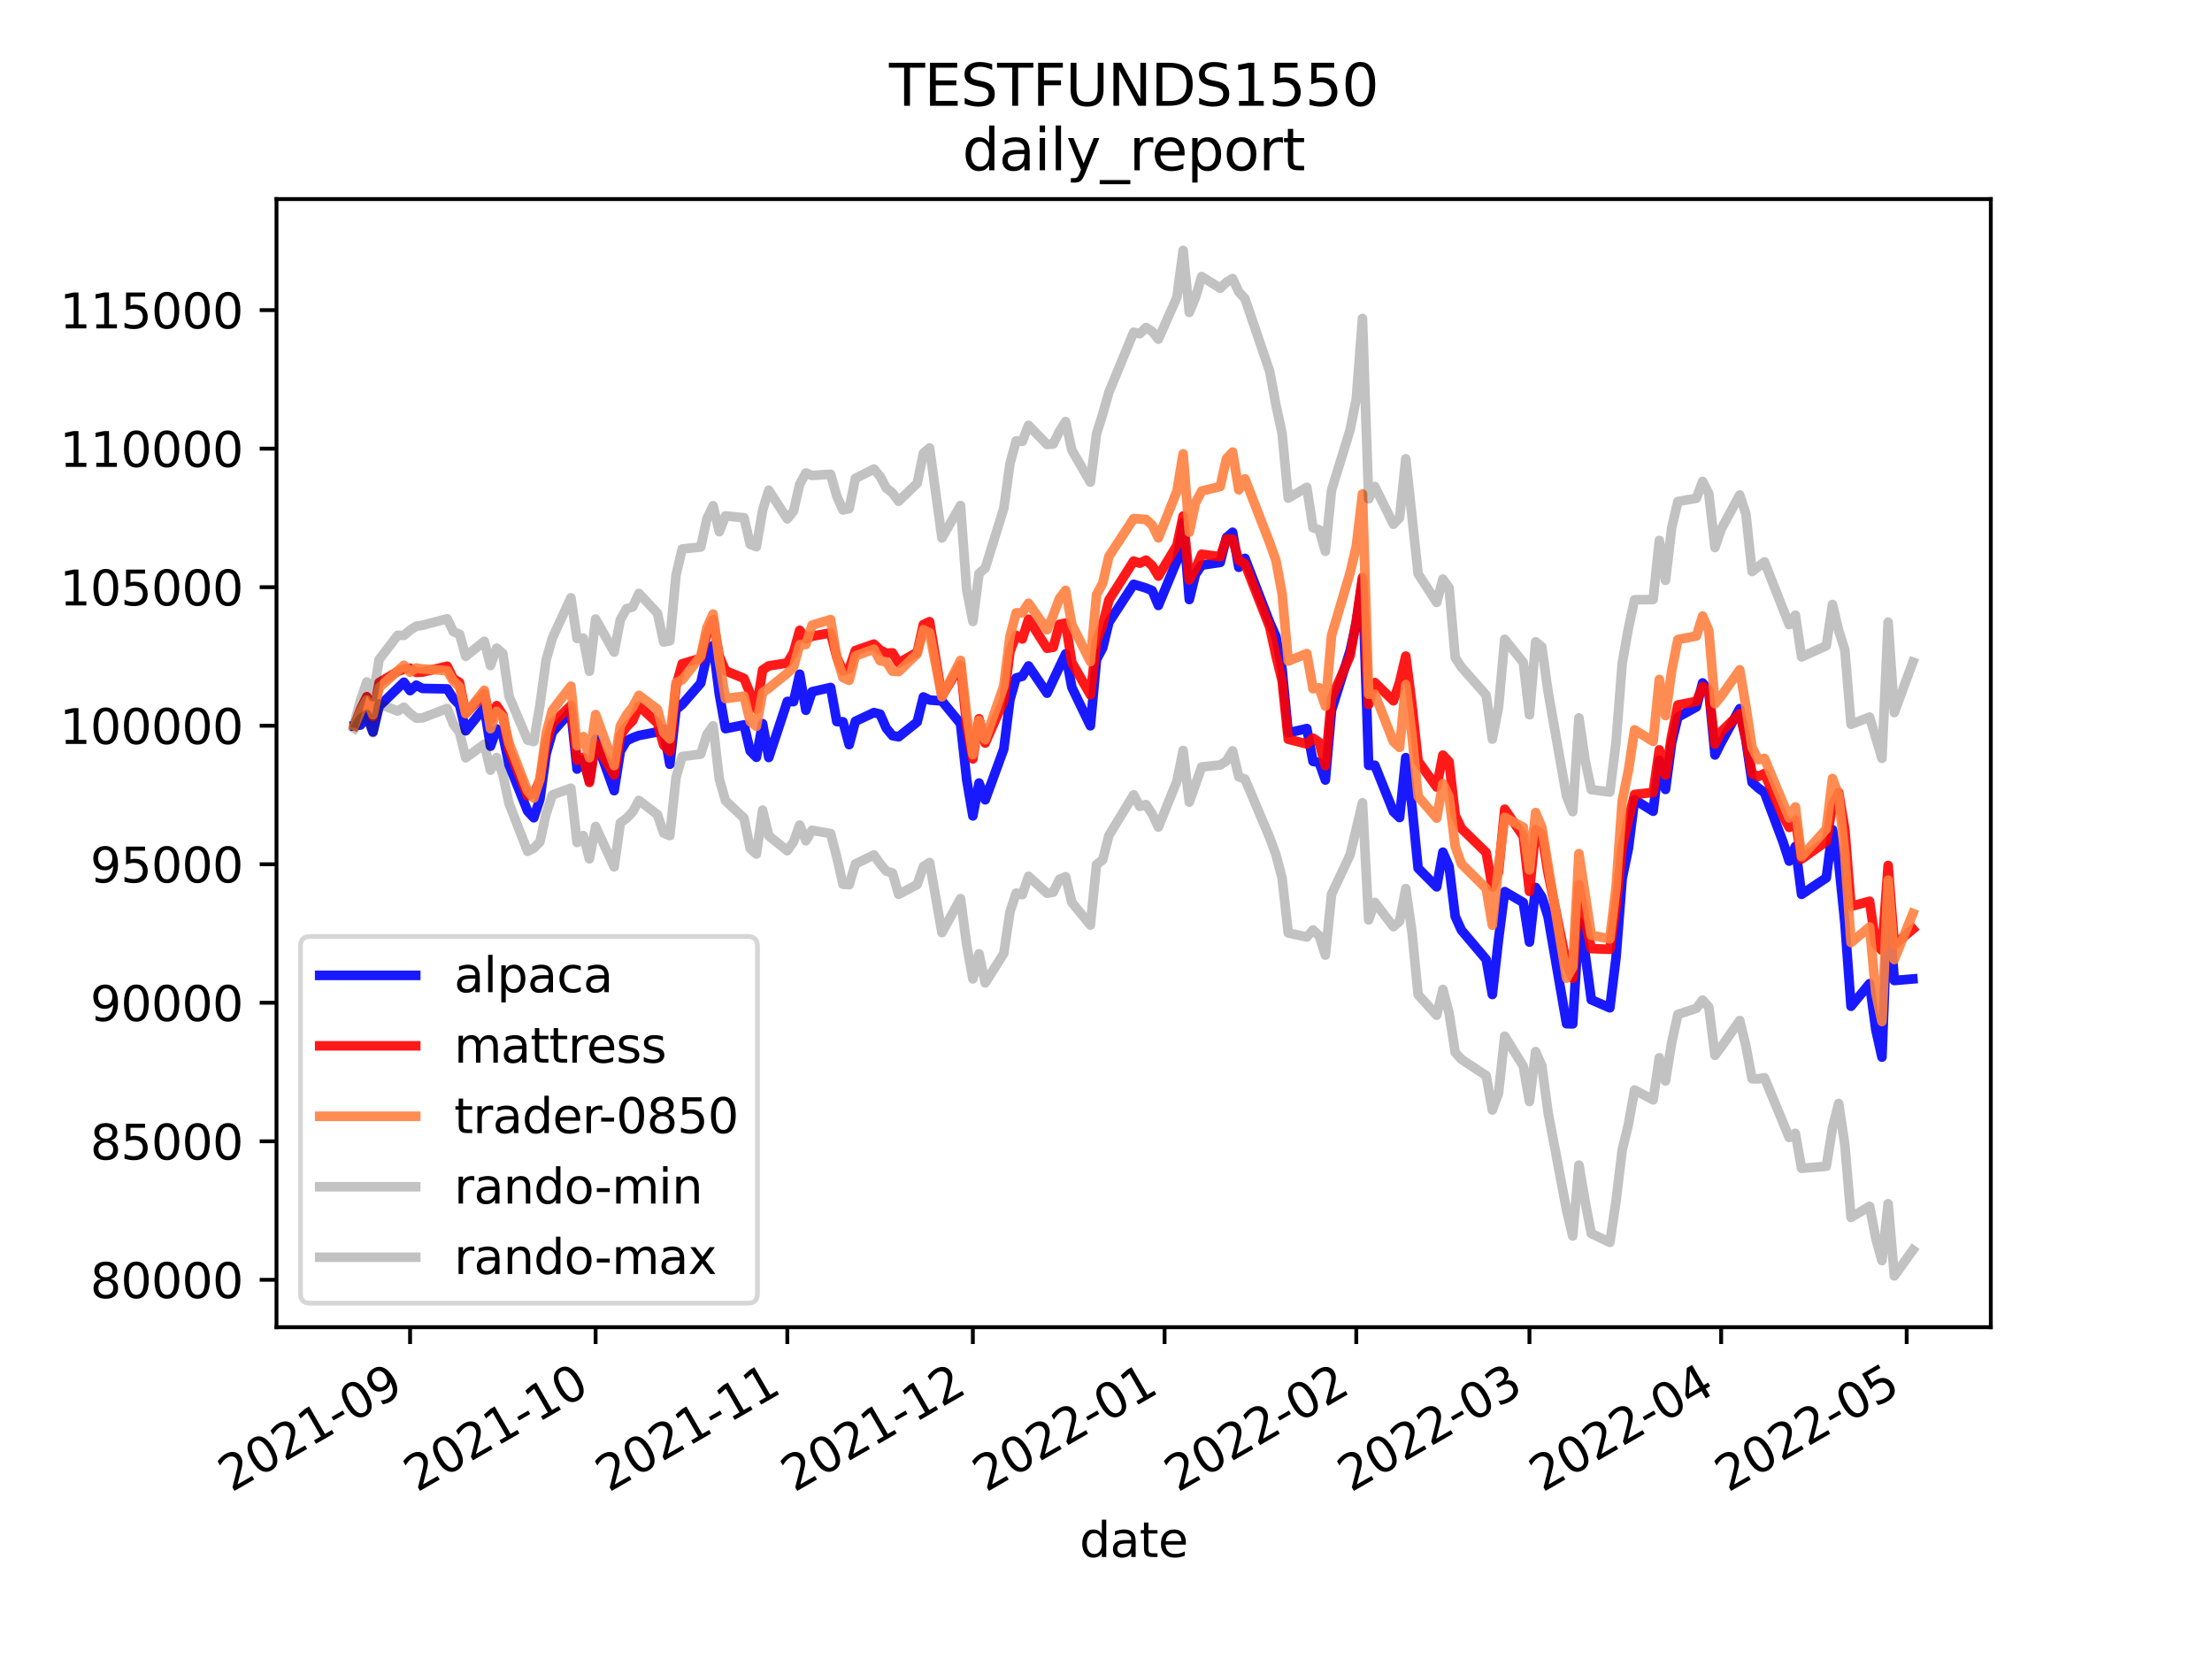 <?xml version="1.0" encoding="utf-8" standalone="no"?>
<!DOCTYPE svg PUBLIC "-//W3C//DTD SVG 1.1//EN"
  "http://www.w3.org/Graphics/SVG/1.1/DTD/svg11.dtd">
<svg height="345.6pt" version="1.1" viewBox="0 0 460.8 345.6" width="460.8pt" xmlns="http://www.w3.org/2000/svg" xmlns:xlink="http://www.w3.org/1999/xlink">
 <defs>
  <style type="text/css">*{stroke-linecap:butt;stroke-linejoin:round;}</style>
 </defs>
 <g id="figure_1">
  <g id="patch_1">
   <path d="M 0 345.6 
L 460.8 345.6 
L 460.8 0 
L 0 0 
z
" style="fill:#ffffff;"/>
  </g>
  <g id="axes_1">
   <g id="patch_2">
    <path d="M 57.6 276.48 
L 414.72 276.48 
L 414.72 41.472 
L 57.6 41.472 
z
" style="fill:#ffffff;"/>
   </g>
   <g id="matplotlib.axis_1">
    <g id="xtick_1">
     <g id="line2d_1">
      <defs>
       <path d="M 0 0 
L 0 3.5 
" id="mb752501cde" style="stroke:#000000;stroke-width:0.8;"/>
      </defs>
      <g>
       <use style="stroke:#000000;stroke-width:0.8;" x="85.428" xlink:href="#mb752501cde" y="276.48"/>
      </g>
     </g>
     <g id="text_1">
      <!-- 2021-09 -->
      <g transform="translate(48.203 310.952)rotate(-30)scale(0.1 -0.1)">
       <defs>
        <path d="M 1228 531 
L 3431 531 
L 3431 0 
L 469 0 
L 469 531 
Q 828 903 1448 1529 
Q 2069 2156 2228 2338 
Q 2531 2678 2651 2914 
Q 2772 3150 2772 3378 
Q 2772 3750 2511 3984 
Q 2250 4219 1831 4219 
Q 1534 4219 1204 4116 
Q 875 4013 500 3803 
L 500 4441 
Q 881 4594 1212 4672 
Q 1544 4750 1819 4750 
Q 2544 4750 2975 4387 
Q 3406 4025 3406 3419 
Q 3406 3131 3298 2873 
Q 3191 2616 2906 2266 
Q 2828 2175 2409 1742 
Q 1991 1309 1228 531 
z
" id="DejaVuSans-32" transform="scale(0.016)"/>
        <path d="M 2034 4250 
Q 1547 4250 1301 3770 
Q 1056 3291 1056 2328 
Q 1056 1369 1301 889 
Q 1547 409 2034 409 
Q 2525 409 2770 889 
Q 3016 1369 3016 2328 
Q 3016 3291 2770 3770 
Q 2525 4250 2034 4250 
z
M 2034 4750 
Q 2819 4750 3233 4129 
Q 3647 3509 3647 2328 
Q 3647 1150 3233 529 
Q 2819 -91 2034 -91 
Q 1250 -91 836 529 
Q 422 1150 422 2328 
Q 422 3509 836 4129 
Q 1250 4750 2034 4750 
z
" id="DejaVuSans-30" transform="scale(0.016)"/>
        <path d="M 794 531 
L 1825 531 
L 1825 4091 
L 703 3866 
L 703 4441 
L 1819 4666 
L 2450 4666 
L 2450 531 
L 3481 531 
L 3481 0 
L 794 0 
L 794 531 
z
" id="DejaVuSans-31" transform="scale(0.016)"/>
        <path d="M 313 2009 
L 1997 2009 
L 1997 1497 
L 313 1497 
L 313 2009 
z
" id="DejaVuSans-2d" transform="scale(0.016)"/>
        <path d="M 703 97 
L 703 672 
Q 941 559 1184 500 
Q 1428 441 1663 441 
Q 2288 441 2617 861 
Q 2947 1281 2994 2138 
Q 2813 1869 2534 1725 
Q 2256 1581 1919 1581 
Q 1219 1581 811 2004 
Q 403 2428 403 3163 
Q 403 3881 828 4315 
Q 1253 4750 1959 4750 
Q 2769 4750 3195 4129 
Q 3622 3509 3622 2328 
Q 3622 1225 3098 567 
Q 2575 -91 1691 -91 
Q 1453 -91 1209 -44 
Q 966 3 703 97 
z
M 1959 2075 
Q 2384 2075 2632 2365 
Q 2881 2656 2881 3163 
Q 2881 3666 2632 3958 
Q 2384 4250 1959 4250 
Q 1534 4250 1286 3958 
Q 1038 3666 1038 3163 
Q 1038 2656 1286 2365 
Q 1534 2075 1959 2075 
z
" id="DejaVuSans-39" transform="scale(0.016)"/>
       </defs>
       <use xlink:href="#DejaVuSans-32"/>
       <use x="63.623" xlink:href="#DejaVuSans-30"/>
       <use x="127.246" xlink:href="#DejaVuSans-32"/>
       <use x="190.869" xlink:href="#DejaVuSans-31"/>
       <use x="254.492" xlink:href="#DejaVuSans-2d"/>
       <use x="290.576" xlink:href="#DejaVuSans-30"/>
       <use x="354.199" xlink:href="#DejaVuSans-39"/>
      </g>
     </g>
    </g>
    <g id="xtick_2">
     <g id="line2d_2">
      <g>
       <use style="stroke:#000000;stroke-width:0.8;" x="124.077" xlink:href="#mb752501cde" y="276.48"/>
      </g>
     </g>
     <g id="text_2">
      <!-- 2021-10 -->
      <g transform="translate(86.852 310.952)rotate(-30)scale(0.1 -0.1)">
       <use xlink:href="#DejaVuSans-32"/>
       <use x="63.623" xlink:href="#DejaVuSans-30"/>
       <use x="127.246" xlink:href="#DejaVuSans-32"/>
       <use x="190.869" xlink:href="#DejaVuSans-31"/>
       <use x="254.492" xlink:href="#DejaVuSans-2d"/>
       <use x="290.576" xlink:href="#DejaVuSans-31"/>
       <use x="354.199" xlink:href="#DejaVuSans-30"/>
      </g>
     </g>
    </g>
    <g id="xtick_3">
     <g id="line2d_3">
      <g>
       <use style="stroke:#000000;stroke-width:0.8;" x="164.015" xlink:href="#mb752501cde" y="276.48"/>
      </g>
     </g>
     <g id="text_3">
      <!-- 2021-11 -->
      <g transform="translate(126.79 310.952)rotate(-30)scale(0.1 -0.1)">
       <use xlink:href="#DejaVuSans-32"/>
       <use x="63.623" xlink:href="#DejaVuSans-30"/>
       <use x="127.246" xlink:href="#DejaVuSans-32"/>
       <use x="190.869" xlink:href="#DejaVuSans-31"/>
       <use x="254.492" xlink:href="#DejaVuSans-2d"/>
       <use x="290.576" xlink:href="#DejaVuSans-31"/>
       <use x="354.199" xlink:href="#DejaVuSans-31"/>
      </g>
     </g>
    </g>
    <g id="xtick_4">
     <g id="line2d_4">
      <g>
       <use style="stroke:#000000;stroke-width:0.8;" x="202.664" xlink:href="#mb752501cde" y="276.48"/>
      </g>
     </g>
     <g id="text_4">
      <!-- 2021-12 -->
      <g transform="translate(165.439 310.952)rotate(-30)scale(0.1 -0.1)">
       <use xlink:href="#DejaVuSans-32"/>
       <use x="63.623" xlink:href="#DejaVuSans-30"/>
       <use x="127.246" xlink:href="#DejaVuSans-32"/>
       <use x="190.869" xlink:href="#DejaVuSans-31"/>
       <use x="254.492" xlink:href="#DejaVuSans-2d"/>
       <use x="290.576" xlink:href="#DejaVuSans-31"/>
       <use x="354.199" xlink:href="#DejaVuSans-32"/>
      </g>
     </g>
    </g>
    <g id="xtick_5">
     <g id="line2d_5">
      <g>
       <use style="stroke:#000000;stroke-width:0.8;" x="242.602" xlink:href="#mb752501cde" y="276.48"/>
      </g>
     </g>
     <g id="text_5">
      <!-- 2022-01 -->
      <g transform="translate(205.377 310.952)rotate(-30)scale(0.1 -0.1)">
       <use xlink:href="#DejaVuSans-32"/>
       <use x="63.623" xlink:href="#DejaVuSans-30"/>
       <use x="127.246" xlink:href="#DejaVuSans-32"/>
       <use x="190.869" xlink:href="#DejaVuSans-32"/>
       <use x="254.492" xlink:href="#DejaVuSans-2d"/>
       <use x="290.576" xlink:href="#DejaVuSans-30"/>
       <use x="354.199" xlink:href="#DejaVuSans-31"/>
      </g>
     </g>
    </g>
    <g id="xtick_6">
     <g id="line2d_6">
      <g>
       <use style="stroke:#000000;stroke-width:0.8;" x="282.539" xlink:href="#mb752501cde" y="276.48"/>
      </g>
     </g>
     <g id="text_6">
      <!-- 2022-02 -->
      <g transform="translate(245.314 310.952)rotate(-30)scale(0.1 -0.1)">
       <use xlink:href="#DejaVuSans-32"/>
       <use x="63.623" xlink:href="#DejaVuSans-30"/>
       <use x="127.246" xlink:href="#DejaVuSans-32"/>
       <use x="190.869" xlink:href="#DejaVuSans-32"/>
       <use x="254.492" xlink:href="#DejaVuSans-2d"/>
       <use x="290.576" xlink:href="#DejaVuSans-30"/>
       <use x="354.199" xlink:href="#DejaVuSans-32"/>
      </g>
     </g>
    </g>
    <g id="xtick_7">
     <g id="line2d_7">
      <g>
       <use style="stroke:#000000;stroke-width:0.8;" x="318.612" xlink:href="#mb752501cde" y="276.48"/>
      </g>
     </g>
     <g id="text_7">
      <!-- 2022-03 -->
      <g transform="translate(281.387 310.952)rotate(-30)scale(0.1 -0.1)">
       <defs>
        <path d="M 2597 2516 
Q 3050 2419 3304 2112 
Q 3559 1806 3559 1356 
Q 3559 666 3084 287 
Q 2609 -91 1734 -91 
Q 1441 -91 1130 -33 
Q 819 25 488 141 
L 488 750 
Q 750 597 1062 519 
Q 1375 441 1716 441 
Q 2309 441 2620 675 
Q 2931 909 2931 1356 
Q 2931 1769 2642 2001 
Q 2353 2234 1838 2234 
L 1294 2234 
L 1294 2753 
L 1863 2753 
Q 2328 2753 2575 2939 
Q 2822 3125 2822 3475 
Q 2822 3834 2567 4026 
Q 2313 4219 1838 4219 
Q 1578 4219 1281 4162 
Q 984 4106 628 3988 
L 628 4550 
Q 988 4650 1302 4700 
Q 1616 4750 1894 4750 
Q 2613 4750 3031 4423 
Q 3450 4097 3450 3541 
Q 3450 3153 3228 2886 
Q 3006 2619 2597 2516 
z
" id="DejaVuSans-33" transform="scale(0.016)"/>
       </defs>
       <use xlink:href="#DejaVuSans-32"/>
       <use x="63.623" xlink:href="#DejaVuSans-30"/>
       <use x="127.246" xlink:href="#DejaVuSans-32"/>
       <use x="190.869" xlink:href="#DejaVuSans-32"/>
       <use x="254.492" xlink:href="#DejaVuSans-2d"/>
       <use x="290.576" xlink:href="#DejaVuSans-30"/>
       <use x="354.199" xlink:href="#DejaVuSans-33"/>
      </g>
     </g>
    </g>
    <g id="xtick_8">
     <g id="line2d_8">
      <g>
       <use style="stroke:#000000;stroke-width:0.8;" x="358.55" xlink:href="#mb752501cde" y="276.48"/>
      </g>
     </g>
     <g id="text_8">
      <!-- 2022-04 -->
      <g transform="translate(321.325 310.952)rotate(-30)scale(0.1 -0.1)">
       <defs>
        <path d="M 2419 4116 
L 825 1625 
L 2419 1625 
L 2419 4116 
z
M 2253 4666 
L 3047 4666 
L 3047 1625 
L 3713 1625 
L 3713 1100 
L 3047 1100 
L 3047 0 
L 2419 0 
L 2419 1100 
L 313 1100 
L 313 1709 
L 2253 4666 
z
" id="DejaVuSans-34" transform="scale(0.016)"/>
       </defs>
       <use xlink:href="#DejaVuSans-32"/>
       <use x="63.623" xlink:href="#DejaVuSans-30"/>
       <use x="127.246" xlink:href="#DejaVuSans-32"/>
       <use x="190.869" xlink:href="#DejaVuSans-32"/>
       <use x="254.492" xlink:href="#DejaVuSans-2d"/>
       <use x="290.576" xlink:href="#DejaVuSans-30"/>
       <use x="354.199" xlink:href="#DejaVuSans-34"/>
      </g>
     </g>
    </g>
    <g id="xtick_9">
     <g id="line2d_9">
      <g>
       <use style="stroke:#000000;stroke-width:0.8;" x="397.199" xlink:href="#mb752501cde" y="276.48"/>
      </g>
     </g>
     <g id="text_9">
      <!-- 2022-05 -->
      <g transform="translate(359.974 310.952)rotate(-30)scale(0.1 -0.1)">
       <defs>
        <path d="M 691 4666 
L 3169 4666 
L 3169 4134 
L 1269 4134 
L 1269 2991 
Q 1406 3038 1543 3061 
Q 1681 3084 1819 3084 
Q 2600 3084 3056 2656 
Q 3513 2228 3513 1497 
Q 3513 744 3044 326 
Q 2575 -91 1722 -91 
Q 1428 -91 1123 -41 
Q 819 9 494 109 
L 494 744 
Q 775 591 1075 516 
Q 1375 441 1709 441 
Q 2250 441 2565 725 
Q 2881 1009 2881 1497 
Q 2881 1984 2565 2268 
Q 2250 2553 1709 2553 
Q 1456 2553 1204 2497 
Q 953 2441 691 2322 
L 691 4666 
z
" id="DejaVuSans-35" transform="scale(0.016)"/>
       </defs>
       <use xlink:href="#DejaVuSans-32"/>
       <use x="63.623" xlink:href="#DejaVuSans-30"/>
       <use x="127.246" xlink:href="#DejaVuSans-32"/>
       <use x="190.869" xlink:href="#DejaVuSans-32"/>
       <use x="254.492" xlink:href="#DejaVuSans-2d"/>
       <use x="290.576" xlink:href="#DejaVuSans-30"/>
       <use x="354.199" xlink:href="#DejaVuSans-35"/>
      </g>
     </g>
    </g>
    <g id="text_10">
     <!-- date -->
     <g transform="translate(224.885 324.351)scale(0.1 -0.1)">
      <defs>
       <path d="M 2906 2969 
L 2906 4863 
L 3481 4863 
L 3481 0 
L 2906 0 
L 2906 525 
Q 2725 213 2448 61 
Q 2172 -91 1784 -91 
Q 1150 -91 751 415 
Q 353 922 353 1747 
Q 353 2572 751 3078 
Q 1150 3584 1784 3584 
Q 2172 3584 2448 3432 
Q 2725 3281 2906 2969 
z
M 947 1747 
Q 947 1113 1208 752 
Q 1469 391 1925 391 
Q 2381 391 2643 752 
Q 2906 1113 2906 1747 
Q 2906 2381 2643 2742 
Q 2381 3103 1925 3103 
Q 1469 3103 1208 2742 
Q 947 2381 947 1747 
z
" id="DejaVuSans-64" transform="scale(0.016)"/>
       <path d="M 2194 1759 
Q 1497 1759 1228 1600 
Q 959 1441 959 1056 
Q 959 750 1161 570 
Q 1363 391 1709 391 
Q 2188 391 2477 730 
Q 2766 1069 2766 1631 
L 2766 1759 
L 2194 1759 
z
M 3341 1997 
L 3341 0 
L 2766 0 
L 2766 531 
Q 2569 213 2275 61 
Q 1981 -91 1556 -91 
Q 1019 -91 701 211 
Q 384 513 384 1019 
Q 384 1609 779 1909 
Q 1175 2209 1959 2209 
L 2766 2209 
L 2766 2266 
Q 2766 2663 2505 2880 
Q 2244 3097 1772 3097 
Q 1472 3097 1187 3025 
Q 903 2953 641 2809 
L 641 3341 
Q 956 3463 1253 3523 
Q 1550 3584 1831 3584 
Q 2591 3584 2966 3190 
Q 3341 2797 3341 1997 
z
" id="DejaVuSans-61" transform="scale(0.016)"/>
       <path d="M 1172 4494 
L 1172 3500 
L 2356 3500 
L 2356 3053 
L 1172 3053 
L 1172 1153 
Q 1172 725 1289 603 
Q 1406 481 1766 481 
L 2356 481 
L 2356 0 
L 1766 0 
Q 1100 0 847 248 
Q 594 497 594 1153 
L 594 3053 
L 172 3053 
L 172 3500 
L 594 3500 
L 594 4494 
L 1172 4494 
z
" id="DejaVuSans-74" transform="scale(0.016)"/>
       <path d="M 3597 1894 
L 3597 1613 
L 953 1613 
Q 991 1019 1311 708 
Q 1631 397 2203 397 
Q 2534 397 2845 478 
Q 3156 559 3463 722 
L 3463 178 
Q 3153 47 2828 -22 
Q 2503 -91 2169 -91 
Q 1331 -91 842 396 
Q 353 884 353 1716 
Q 353 2575 817 3079 
Q 1281 3584 2069 3584 
Q 2775 3584 3186 3129 
Q 3597 2675 3597 1894 
z
M 3022 2063 
Q 3016 2534 2758 2815 
Q 2500 3097 2075 3097 
Q 1594 3097 1305 2825 
Q 1016 2553 972 2059 
L 3022 2063 
z
" id="DejaVuSans-65" transform="scale(0.016)"/>
      </defs>
      <use xlink:href="#DejaVuSans-64"/>
      <use x="63.477" xlink:href="#DejaVuSans-61"/>
      <use x="124.756" xlink:href="#DejaVuSans-74"/>
      <use x="163.965" xlink:href="#DejaVuSans-65"/>
     </g>
    </g>
   </g>
   <g id="matplotlib.axis_2">
    <g id="ytick_1">
     <g id="line2d_10">
      <defs>
       <path d="M 0 0 
L -3.5 0 
" id="mcbfc17e26e" style="stroke:#000000;stroke-width:0.8;"/>
      </defs>
      <g>
       <use style="stroke:#000000;stroke-width:0.8;" x="57.6" xlink:href="#mcbfc17e26e" y="266.61"/>
      </g>
     </g>
     <g id="text_11">
      <!-- 80000 -->
      <g transform="translate(18.788 270.409)scale(0.1 -0.1)">
       <defs>
        <path d="M 2034 2216 
Q 1584 2216 1326 1975 
Q 1069 1734 1069 1313 
Q 1069 891 1326 650 
Q 1584 409 2034 409 
Q 2484 409 2743 651 
Q 3003 894 3003 1313 
Q 3003 1734 2745 1975 
Q 2488 2216 2034 2216 
z
M 1403 2484 
Q 997 2584 770 2862 
Q 544 3141 544 3541 
Q 544 4100 942 4425 
Q 1341 4750 2034 4750 
Q 2731 4750 3128 4425 
Q 3525 4100 3525 3541 
Q 3525 3141 3298 2862 
Q 3072 2584 2669 2484 
Q 3125 2378 3379 2068 
Q 3634 1759 3634 1313 
Q 3634 634 3220 271 
Q 2806 -91 2034 -91 
Q 1263 -91 848 271 
Q 434 634 434 1313 
Q 434 1759 690 2068 
Q 947 2378 1403 2484 
z
M 1172 3481 
Q 1172 3119 1398 2916 
Q 1625 2713 2034 2713 
Q 2441 2713 2670 2916 
Q 2900 3119 2900 3481 
Q 2900 3844 2670 4047 
Q 2441 4250 2034 4250 
Q 1625 4250 1398 4047 
Q 1172 3844 1172 3481 
z
" id="DejaVuSans-38" transform="scale(0.016)"/>
       </defs>
       <use xlink:href="#DejaVuSans-38"/>
       <use x="63.623" xlink:href="#DejaVuSans-30"/>
       <use x="127.246" xlink:href="#DejaVuSans-30"/>
       <use x="190.869" xlink:href="#DejaVuSans-30"/>
       <use x="254.492" xlink:href="#DejaVuSans-30"/>
      </g>
     </g>
    </g>
    <g id="ytick_2">
     <g id="line2d_11">
      <g>
       <use style="stroke:#000000;stroke-width:0.8;" x="57.6" xlink:href="#mcbfc17e26e" y="237.752"/>
      </g>
     </g>
     <g id="text_12">
      <!-- 85000 -->
      <g transform="translate(18.788 241.551)scale(0.1 -0.1)">
       <use xlink:href="#DejaVuSans-38"/>
       <use x="63.623" xlink:href="#DejaVuSans-35"/>
       <use x="127.246" xlink:href="#DejaVuSans-30"/>
       <use x="190.869" xlink:href="#DejaVuSans-30"/>
       <use x="254.492" xlink:href="#DejaVuSans-30"/>
      </g>
     </g>
    </g>
    <g id="ytick_3">
     <g id="line2d_12">
      <g>
       <use style="stroke:#000000;stroke-width:0.8;" x="57.6" xlink:href="#mcbfc17e26e" y="208.894"/>
      </g>
     </g>
     <g id="text_13">
      <!-- 90000 -->
      <g transform="translate(18.788 212.693)scale(0.1 -0.1)">
       <use xlink:href="#DejaVuSans-39"/>
       <use x="63.623" xlink:href="#DejaVuSans-30"/>
       <use x="127.246" xlink:href="#DejaVuSans-30"/>
       <use x="190.869" xlink:href="#DejaVuSans-30"/>
       <use x="254.492" xlink:href="#DejaVuSans-30"/>
      </g>
     </g>
    </g>
    <g id="ytick_4">
     <g id="line2d_13">
      <g>
       <use style="stroke:#000000;stroke-width:0.8;" x="57.6" xlink:href="#mcbfc17e26e" y="180.036"/>
      </g>
     </g>
     <g id="text_14">
      <!-- 95000 -->
      <g transform="translate(18.788 183.836)scale(0.1 -0.1)">
       <use xlink:href="#DejaVuSans-39"/>
       <use x="63.623" xlink:href="#DejaVuSans-35"/>
       <use x="127.246" xlink:href="#DejaVuSans-30"/>
       <use x="190.869" xlink:href="#DejaVuSans-30"/>
       <use x="254.492" xlink:href="#DejaVuSans-30"/>
      </g>
     </g>
    </g>
    <g id="ytick_5">
     <g id="line2d_14">
      <g>
       <use style="stroke:#000000;stroke-width:0.8;" x="57.6" xlink:href="#mcbfc17e26e" y="151.179"/>
      </g>
     </g>
     <g id="text_15">
      <!-- 100000 -->
      <g transform="translate(12.425 154.978)scale(0.1 -0.1)">
       <use xlink:href="#DejaVuSans-31"/>
       <use x="63.623" xlink:href="#DejaVuSans-30"/>
       <use x="127.246" xlink:href="#DejaVuSans-30"/>
       <use x="190.869" xlink:href="#DejaVuSans-30"/>
       <use x="254.492" xlink:href="#DejaVuSans-30"/>
       <use x="318.115" xlink:href="#DejaVuSans-30"/>
      </g>
     </g>
    </g>
    <g id="ytick_6">
     <g id="line2d_15">
      <g>
       <use style="stroke:#000000;stroke-width:0.8;" x="57.6" xlink:href="#mcbfc17e26e" y="122.321"/>
      </g>
     </g>
     <g id="text_16">
      <!-- 105000 -->
      <g transform="translate(12.425 126.12)scale(0.1 -0.1)">
       <use xlink:href="#DejaVuSans-31"/>
       <use x="63.623" xlink:href="#DejaVuSans-30"/>
       <use x="127.246" xlink:href="#DejaVuSans-35"/>
       <use x="190.869" xlink:href="#DejaVuSans-30"/>
       <use x="254.492" xlink:href="#DejaVuSans-30"/>
       <use x="318.115" xlink:href="#DejaVuSans-30"/>
      </g>
     </g>
    </g>
    <g id="ytick_7">
     <g id="line2d_16">
      <g>
       <use style="stroke:#000000;stroke-width:0.8;" x="57.6" xlink:href="#mcbfc17e26e" y="93.463"/>
      </g>
     </g>
     <g id="text_17">
      <!-- 110000 -->
      <g transform="translate(12.425 97.262)scale(0.1 -0.1)">
       <use xlink:href="#DejaVuSans-31"/>
       <use x="63.623" xlink:href="#DejaVuSans-31"/>
       <use x="127.246" xlink:href="#DejaVuSans-30"/>
       <use x="190.869" xlink:href="#DejaVuSans-30"/>
       <use x="254.492" xlink:href="#DejaVuSans-30"/>
       <use x="318.115" xlink:href="#DejaVuSans-30"/>
      </g>
     </g>
    </g>
    <g id="ytick_8">
     <g id="line2d_17">
      <g>
       <use style="stroke:#000000;stroke-width:0.8;" x="57.6" xlink:href="#mcbfc17e26e" y="64.605"/>
      </g>
     </g>
     <g id="text_18">
      <!-- 115000 -->
      <g transform="translate(12.425 68.405)scale(0.1 -0.1)">
       <use xlink:href="#DejaVuSans-31"/>
       <use x="63.623" xlink:href="#DejaVuSans-31"/>
       <use x="127.246" xlink:href="#DejaVuSans-35"/>
       <use x="190.869" xlink:href="#DejaVuSans-30"/>
       <use x="254.492" xlink:href="#DejaVuSans-30"/>
       <use x="318.115" xlink:href="#DejaVuSans-30"/>
      </g>
     </g>
    </g>
   </g>
   <g id="line2d_18">
    <path clip-path="url(#pf5d8dbfcb1)" d="M 73.833 151.179 
L 75.121 151.027 
L 76.409 148.923 
L 77.698 152.484 
L 78.986 147.108 
L 84.139 142.119 
L 85.428 143.872 
L 86.716 142.73 
L 88.004 143.415 
L 93.157 143.511 
L 94.446 145.517 
L 95.734 146.841 
L 97.022 152.235 
L 100.887 147.424 
L 102.176 155.449 
L 103.464 151.856 
L 104.752 153.109 
L 106.041 159.294 
L 109.905 168.946 
L 111.194 170.358 
L 112.482 166.46 
L 113.77 157.054 
L 115.059 152.539 
L 118.924 148.131 
L 120.212 160.211 
L 121.5 158.281 
L 122.789 162.619 
L 124.077 153.979 
L 127.942 164.714 
L 129.23 156.483 
L 130.518 154.327 
L 131.807 153.691 
L 133.095 153.215 
L 136.96 152.471 
L 138.248 151.895 
L 139.537 159.213 
L 140.825 147.817 
L 142.113 146.745 
L 145.978 142.31 
L 147.266 136.555 
L 148.555 134.466 
L 149.843 144.598 
L 151.131 151.797 
L 154.996 151.005 
L 156.285 156.438 
L 157.573 157.755 
L 158.861 150.739 
L 160.15 157.798 
L 164.015 146.12 
L 165.303 146.165 
L 166.591 140.443 
L 167.879 147.963 
L 169.168 144.102 
L 173.033 143.214 
L 174.321 150.316 
L 175.609 150.369 
L 176.898 155.128 
L 178.186 150.266 
L 182.051 148.443 
L 183.339 148.77 
L 184.628 151.694 
L 185.916 153.247 
L 187.204 153.486 
L 191.069 150.401 
L 192.357 145.187 
L 193.646 145.823 
L 196.222 146.032 
L 200.087 150.741 
L 201.376 162.397 
L 202.664 169.966 
L 203.952 163.12 
L 205.241 166.617 
L 209.105 156.041 
L 210.394 145.746 
L 211.682 141.237 
L 212.97 140.875 
L 214.259 138.722 
L 218.124 144.402 
L 221.989 136.216 
L 223.277 143.162 
L 227.142 151.197 
L 228.43 137.391 
L 229.718 134.951 
L 231.007 129.633 
L 236.16 121.718 
L 238.737 122.501 
L 240.025 123.044 
L 241.313 126.129 
L 245.178 116.801 
L 246.466 108.854 
L 247.755 124.894 
L 249.043 119.631 
L 250.331 117.734 
L 254.196 117.163 
L 255.485 112.007 
L 256.773 110.881 
L 258.061 118.176 
L 259.35 116.311 
L 264.503 129.654 
L 265.791 132.568 
L 267.079 139.356 
L 268.368 152.67 
L 272.233 151.771 
L 273.521 158.612 
L 274.809 158.836 
L 276.098 162.496 
L 277.386 147.949 
L 281.251 135.584 
L 282.539 129.74 
L 283.828 120.854 
L 285.116 159.441 
L 286.404 159.415 
L 290.269 169.065 
L 291.557 170.313 
L 292.846 157.827 
L 294.134 167.918 
L 295.422 180.873 
L 299.287 184.75 
L 300.576 177.525 
L 301.864 180.495 
L 303.152 190.927 
L 304.441 193.771 
L 309.594 199.874 
L 310.882 207.174 
L 312.17 195.721 
L 313.459 185.738 
L 317.324 188.016 
L 318.612 196.255 
L 319.9 184.864 
L 321.189 186.844 
L 322.477 190.943 
L 326.342 213.264 
L 327.63 213.304 
L 328.918 192.067 
L 330.207 198.609 
L 331.495 208.269 
L 335.36 209.949 
L 336.648 199.506 
L 337.937 182.992 
L 339.225 176.773 
L 340.513 166.592 
L 344.378 168.994 
L 345.666 158.365 
L 346.955 164.451 
L 348.243 154.741 
L 349.531 149.389 
L 353.396 147.265 
L 354.685 142.264 
L 355.973 143.914 
L 357.261 157.273 
L 358.55 154.719 
L 362.415 147.628 
L 363.703 154.185 
L 364.991 162.983 
L 366.279 164.149 
L 367.568 165.1 
L 371.433 175.377 
L 372.721 179.378 
L 374.009 176.339 
L 375.298 186.314 
L 380.451 182.864 
L 381.739 172.835 
L 383.028 179.648 
L 384.316 192.244 
L 385.604 209.625 
L 389.469 204.907 
L 390.757 214.47 
L 392.046 220.217 
L 393.334 187.31 
L 394.622 204.256 
L 398.487 203.93 
L 398.487 203.93 
" style="fill:none;stroke:#0000ff;stroke-linecap:square;stroke-opacity:0.9;stroke-width:2;"/>
   </g>
   <g id="line2d_19">
    <path clip-path="url(#pf5d8dbfcb1)" d="M 73.833 151.179 
L 75.121 147.788 
L 76.409 145.123 
L 77.698 149.238 
L 78.986 142.189 
L 82.851 139.88 
L 84.139 139.39 
L 85.428 139.192 
L 86.716 140.067 
L 88.004 140.002 
L 93.157 138.788 
L 94.446 141.388 
L 95.734 142.187 
L 97.022 148.617 
L 100.887 144.496 
L 102.176 150.107 
L 103.464 146.996 
L 104.752 148.935 
L 106.041 156.074 
L 109.905 165.773 
L 111.194 165.366 
L 112.482 162.484 
L 113.77 154.735 
L 115.059 150.725 
L 118.924 146.979 
L 120.212 158.353 
L 121.5 157.778 
L 122.789 163.002 
L 124.077 154.907 
L 127.942 161.431 
L 129.23 153.208 
L 130.518 151.397 
L 131.807 150.111 
L 133.095 147.052 
L 136.96 150.635 
L 138.248 155.22 
L 139.537 156.523 
L 140.825 142.932 
L 142.113 138.288 
L 145.978 137.125 
L 147.266 132.02 
L 148.555 129.103 
L 149.843 136.718 
L 151.131 139.733 
L 154.996 141.319 
L 157.573 147.714 
L 158.861 139.566 
L 160.15 138.717 
L 164.015 138.11 
L 165.303 135.929 
L 166.591 131.303 
L 167.879 133.094 
L 169.168 132.541 
L 173.033 131.834 
L 174.321 136.9 
L 175.609 139.734 
L 176.898 139.345 
L 178.186 135.524 
L 182.051 134.177 
L 183.339 135.418 
L 184.628 136.066 
L 185.916 136.006 
L 187.204 138.103 
L 191.069 135.885 
L 192.357 130.104 
L 193.646 129.509 
L 196.222 145.014 
L 200.087 138.545 
L 201.376 151.052 
L 202.664 158.098 
L 203.952 149.735 
L 205.241 154.788 
L 209.105 145.989 
L 210.394 135.74 
L 211.682 132.357 
L 212.97 133.111 
L 214.259 128.995 
L 218.124 135.046 
L 219.412 134.829 
L 220.7 130.051 
L 221.989 129.808 
L 223.277 137.97 
L 227.142 144.742 
L 228.43 133.546 
L 229.718 130.171 
L 231.007 125.005 
L 236.16 116.881 
L 237.448 117.322 
L 238.737 116.686 
L 240.025 117.842 
L 241.313 120.01 
L 245.178 113.6 
L 246.466 107.494 
L 247.755 120.786 
L 249.043 118.51 
L 250.331 115.463 
L 254.196 115.97 
L 255.485 112.274 
L 256.773 112.336 
L 258.061 116.742 
L 259.35 117.46 
L 264.503 130.634 
L 265.791 136.517 
L 267.079 141.776 
L 268.368 153.998 
L 272.233 154.98 
L 273.521 153.769 
L 274.809 154.644 
L 276.098 159.501 
L 277.386 145.438 
L 281.251 136.605 
L 282.539 129.312 
L 283.828 120.298 
L 285.116 146.753 
L 286.404 142.195 
L 290.269 145.987 
L 291.557 142.144 
L 292.846 136.68 
L 294.134 146.777 
L 295.422 158.562 
L 299.287 163.956 
L 300.576 157.306 
L 301.864 158.696 
L 303.152 169.848 
L 304.441 172.579 
L 309.594 177.59 
L 310.882 184.83 
L 312.17 181.655 
L 313.459 168.576 
L 317.324 174.204 
L 318.612 185.691 
L 319.9 172.828 
L 321.189 173.722 
L 322.477 181.754 
L 326.342 200.836 
L 327.63 203.786 
L 328.918 184.287 
L 330.207 191.676 
L 331.495 197.613 
L 335.36 197.763 
L 336.648 188.784 
L 337.937 176.504 
L 339.225 170.749 
L 340.513 165.503 
L 344.378 165.073 
L 345.666 156.213 
L 346.955 161.45 
L 348.243 153.264 
L 349.531 146.866 
L 353.396 146.096 
L 354.685 143.026 
L 355.973 143.861 
L 357.261 154.998 
L 358.55 152.419 
L 362.415 148.66 
L 363.703 153.891 
L 364.991 161.139 
L 366.279 161.758 
L 367.568 161.133 
L 371.433 170.001 
L 372.721 172.361 
L 374.009 170.891 
L 375.298 178.949 
L 380.451 175.289 
L 381.739 167.758 
L 383.028 165.103 
L 384.316 172.811 
L 385.604 188.811 
L 389.469 187.75 
L 390.757 196.72 
L 392.046 197.966 
L 393.334 180.296 
L 394.622 196.791 
L 398.487 193.557 
L 398.487 193.557 
" style="fill:none;stroke:#ff0000;stroke-linecap:square;stroke-opacity:0.9;stroke-width:2;"/>
   </g>
   <g id="line2d_20">
    <path clip-path="url(#pf5d8dbfcb1)" d="M 73.833 151.179 
L 75.121 148.126 
L 76.409 145.859 
L 77.698 148.905 
L 78.986 143.256 
L 84.139 138.587 
L 85.428 140.034 
L 86.716 139.159 
L 88.004 139.361 
L 93.157 139.707 
L 94.446 141.879 
L 95.734 143.088 
L 97.022 148.653 
L 100.887 143.799 
L 102.176 151.79 
L 103.464 148.179 
L 104.752 149.3 
L 106.041 154.808 
L 109.905 164.785 
L 111.194 166.258 
L 112.482 162.266 
L 113.77 152.751 
L 115.059 147.985 
L 118.924 142.949 
L 120.212 155.358 
L 121.5 153.454 
L 122.789 157.849 
L 124.077 148.859 
L 127.942 159.485 
L 129.23 151.217 
L 130.518 148.936 
L 131.807 147.284 
L 133.095 144.849 
L 136.96 147.758 
L 138.248 152.6 
L 139.537 153.915 
L 140.825 142.213 
L 142.113 141.612 
L 145.978 136.676 
L 147.266 130.74 
L 148.555 127.922 
L 149.843 137.728 
L 151.131 145.523 
L 154.996 145.014 
L 156.285 150.31 
L 157.573 151.306 
L 158.861 144.253 
L 160.15 143.354 
L 164.015 140.23 
L 165.303 138.997 
L 166.591 134.306 
L 167.879 134.248 
L 169.168 130.227 
L 173.033 129.065 
L 174.321 136.944 
L 175.609 141.154 
L 176.898 141.716 
L 178.186 136.649 
L 182.051 135.236 
L 183.339 137.647 
L 184.628 137.875 
L 185.916 139.81 
L 187.204 139.91 
L 191.069 136.198 
L 192.357 131.191 
L 193.646 131.806 
L 196.222 145.165 
L 200.087 137.573 
L 201.376 148.933 
L 202.664 157.217 
L 203.952 150.06 
L 205.241 154.092 
L 209.105 142.878 
L 210.394 132.595 
L 211.682 127.663 
L 212.97 127.652 
L 214.259 125.666 
L 218.124 131.19 
L 219.412 128.147 
L 220.7 124.684 
L 221.989 122.978 
L 223.277 130.073 
L 227.142 137.838 
L 228.43 123.875 
L 229.718 121.478 
L 231.007 115.906 
L 236.16 108.033 
L 238.737 108.214 
L 240.025 109.392 
L 241.313 112.055 
L 245.178 102.312 
L 246.466 94.546 
L 247.755 110.856 
L 249.043 104.76 
L 250.331 102.291 
L 254.196 101.346 
L 255.485 95.579 
L 256.773 94.179 
L 258.061 102.028 
L 259.35 99.756 
L 264.503 113.081 
L 265.791 116.721 
L 267.079 123.663 
L 268.368 137.711 
L 272.233 136.151 
L 273.521 143.467 
L 274.809 143.276 
L 276.098 147.108 
L 277.386 132.374 
L 281.251 119.318 
L 282.539 113.793 
L 283.828 102.901 
L 285.116 144.637 
L 286.404 144.635 
L 290.269 154.486 
L 291.557 155.688 
L 292.846 142.608 
L 294.134 153.162 
L 295.422 165.921 
L 299.287 170.424 
L 300.576 163.233 
L 301.864 165.993 
L 303.152 176.329 
L 304.441 179.965 
L 309.594 185.082 
L 310.882 192.73 
L 312.17 180.53 
L 313.459 170.278 
L 317.324 172.328 
L 318.612 181.213 
L 319.9 169.272 
L 321.189 172.345 
L 326.342 203.775 
L 327.63 201.45 
L 328.918 177.833 
L 331.495 194.832 
L 335.36 195.581 
L 336.648 184.913 
L 337.937 166.851 
L 339.225 160.538 
L 340.513 152.048 
L 344.378 154.46 
L 345.666 141.553 
L 346.955 149.072 
L 348.243 139.736 
L 349.531 133.234 
L 353.396 132.489 
L 354.685 128.341 
L 355.973 131.353 
L 357.261 146.59 
L 358.55 145.02 
L 362.415 139.542 
L 363.703 147.18 
L 364.991 155.681 
L 366.279 158.264 
L 367.568 157.984 
L 372.721 170.385 
L 374.009 168.104 
L 375.298 178.447 
L 380.451 172.709 
L 381.739 162.183 
L 383.028 165.649 
L 384.316 178.136 
L 385.604 196.357 
L 389.469 193.097 
L 390.757 206.82 
L 392.046 212.801 
L 393.334 183.339 
L 394.622 199.888 
L 398.487 190.31 
L 398.487 190.31 
" style="fill:none;stroke:#ff8040;stroke-linecap:square;stroke-opacity:0.9;stroke-width:2;"/>
   </g>
   <g id="line2d_21">
    <path clip-path="url(#pf5d8dbfcb1)" d="M 73.833 151.756 
L 75.121 149.768 
L 76.409 148.816 
L 77.698 152.652 
L 78.986 146.62 
L 82.851 148.123 
L 84.139 147.32 
L 85.428 148.64 
L 86.716 149.6 
L 88.004 149.551 
L 93.157 147.586 
L 94.446 150.855 
L 95.734 152.562 
L 97.022 157.854 
L 100.887 155.038 
L 102.176 160.439 
L 103.464 157.808 
L 104.752 161.368 
L 106.041 167.366 
L 109.905 177.343 
L 111.194 176.691 
L 112.482 175.365 
L 113.77 169.53 
L 115.059 165.61 
L 118.924 164.19 
L 120.212 175.503 
L 121.5 174.071 
L 122.789 178.92 
L 124.077 172.179 
L 127.942 180.581 
L 129.23 171.417 
L 130.518 170.462 
L 131.807 169.092 
L 133.095 166.745 
L 136.96 169.686 
L 138.248 173.548 
L 139.537 174.083 
L 140.825 161.946 
L 142.113 157.594 
L 145.978 157.095 
L 147.266 152.984 
L 148.555 151.188 
L 149.843 162.275 
L 151.131 166.786 
L 154.996 170.446 
L 156.285 176.764 
L 157.573 177.916 
L 158.861 168.773 
L 160.15 174.119 
L 164.015 177.218 
L 165.303 175.371 
L 166.591 171.876 
L 167.879 175.138 
L 169.168 172.963 
L 173.033 173.648 
L 174.321 178.56 
L 175.609 184.196 
L 176.898 184.304 
L 178.186 179.988 
L 182.051 178.104 
L 183.339 179.926 
L 184.628 181.457 
L 185.916 181.871 
L 187.204 186.308 
L 191.069 184.267 
L 192.357 180.503 
L 193.646 179.67 
L 196.222 194.284 
L 200.087 187.201 
L 201.376 196.777 
L 202.664 203.923 
L 203.952 198.69 
L 205.241 204.752 
L 209.105 198.61 
L 210.394 189.967 
L 211.682 186.04 
L 212.97 186.365 
L 214.259 182.552 
L 218.124 186.083 
L 219.412 185.848 
L 220.7 183.194 
L 221.989 182.64 
L 223.277 187.978 
L 227.142 192.704 
L 228.43 180.106 
L 229.718 179.1 
L 231.007 174.03 
L 236.16 165.576 
L 237.448 167.985 
L 238.737 167.609 
L 240.025 169.583 
L 241.313 172.297 
L 245.178 162.716 
L 246.466 156.331 
L 247.755 167.097 
L 250.331 159.764 
L 254.196 159.357 
L 255.485 158.514 
L 256.773 156.416 
L 258.061 161.822 
L 259.35 162.298 
L 264.503 174.498 
L 265.791 178.004 
L 267.079 182.904 
L 268.368 194.351 
L 272.233 195.196 
L 273.521 193.739 
L 274.809 194.926 
L 276.098 198.969 
L 277.386 186.282 
L 281.251 178.06 
L 283.828 167.234 
L 285.116 191.632 
L 286.404 187.983 
L 290.269 193.04 
L 291.557 191.924 
L 292.846 185.108 
L 294.134 194.114 
L 295.422 207.218 
L 299.287 211.493 
L 300.576 206.113 
L 301.864 211.028 
L 303.152 219.244 
L 304.441 220.668 
L 309.594 224.075 
L 310.882 231.231 
L 312.17 227.727 
L 313.459 215.855 
L 317.324 222.102 
L 318.612 229.472 
L 319.9 219.06 
L 321.189 222.019 
L 322.477 231.641 
L 326.342 252.067 
L 327.63 257.47 
L 328.918 242.713 
L 330.207 250.279 
L 331.495 256.963 
L 335.36 258.814 
L 336.648 250.203 
L 337.937 239.554 
L 339.225 234.231 
L 340.513 227.067 
L 344.378 229.114 
L 345.666 220.337 
L 346.955 225.189 
L 348.243 217.172 
L 349.531 211.33 
L 353.396 210.045 
L 354.685 208.335 
L 355.973 209.775 
L 357.261 219.841 
L 358.55 218.118 
L 362.415 212.596 
L 363.703 217.891 
L 364.991 224.733 
L 366.279 224.746 
L 367.568 224.509 
L 372.721 236.962 
L 374.009 236.091 
L 375.298 243.382 
L 380.451 242.959 
L 381.739 234.973 
L 383.028 229.879 
L 384.316 238.498 
L 385.604 253.604 
L 389.469 251.298 
L 390.757 257.951 
L 392.046 262.605 
L 393.334 250.757 
L 394.622 265.798 
L 398.487 260.4 
L 398.487 260.4 
" style="fill:none;stroke:#0d0d0d;stroke-linecap:square;stroke-opacity:0.25;stroke-width:2;"/>
   </g>
   <g id="line2d_22">
    <path clip-path="url(#pf5d8dbfcb1)" d="M 73.833 150.602 
L 75.121 145.809 
L 76.409 142.054 
L 77.698 145.131 
L 78.986 137.382 
L 82.851 132.346 
L 84.139 132.362 
L 85.428 131.272 
L 86.716 130.441 
L 88.004 130.265 
L 93.157 128.897 
L 94.446 131.578 
L 95.734 132.138 
L 97.022 136.727 
L 100.887 133.586 
L 102.176 138.654 
L 103.464 135.023 
L 104.752 136.142 
L 106.041 145.047 
L 109.905 154.171 
L 111.194 154.475 
L 112.482 146.864 
L 113.77 137.461 
L 115.059 132.949 
L 118.924 124.528 
L 120.212 133.013 
L 121.5 132.941 
L 122.789 139.834 
L 124.077 128.957 
L 127.942 135.843 
L 129.23 129.091 
L 130.518 126.806 
L 131.807 126.442 
L 133.095 123.624 
L 136.96 127.736 
L 138.248 133.74 
L 139.537 133.488 
L 140.825 119.833 
L 142.113 114.361 
L 145.978 113.955 
L 147.266 108.057 
L 148.555 105.362 
L 149.843 110.765 
L 151.131 107.476 
L 154.996 107.853 
L 156.285 113.392 
L 157.573 113.898 
L 158.861 106.319 
L 160.15 102.131 
L 164.015 108.097 
L 165.303 106.489 
L 166.591 100.878 
L 167.879 98.528 
L 169.168 99.054 
L 173.033 98.796 
L 174.321 103.37 
L 175.609 106.24 
L 176.898 105.961 
L 178.186 99.668 
L 182.051 97.706 
L 183.339 99.246 
L 184.628 101.682 
L 185.916 102.681 
L 187.204 104.413 
L 191.069 100.663 
L 192.357 94.418 
L 193.646 93.324 
L 196.222 112.064 
L 200.087 105.311 
L 201.376 122.836 
L 202.664 129.448 
L 203.952 119.477 
L 205.241 118.342 
L 209.105 105.906 
L 210.394 96.58 
L 211.682 91.843 
L 212.97 91.945 
L 214.259 88.612 
L 218.124 92.595 
L 219.412 92.475 
L 220.7 89.849 
L 221.989 87.825 
L 223.277 93.747 
L 227.142 100.435 
L 228.43 90.353 
L 229.718 86.23 
L 231.007 81.716 
L 236.16 69.21 
L 237.448 69.517 
L 238.737 68.231 
L 240.025 69.045 
L 241.313 70.655 
L 245.178 61.917 
L 246.466 52.154 
L 247.755 65.083 
L 249.043 61.958 
L 250.331 57.612 
L 254.196 60.035 
L 255.485 58.787 
L 256.773 58.03 
L 258.061 60.804 
L 259.35 62.21 
L 264.503 77.368 
L 265.791 84.293 
L 267.079 90.273 
L 268.368 103.76 
L 272.233 101.517 
L 273.521 109.924 
L 274.809 110.377 
L 276.098 114.855 
L 277.386 102.119 
L 281.251 89.551 
L 282.539 83.045 
L 283.828 66.335 
L 285.116 103.931 
L 286.404 101.35 
L 290.269 109.213 
L 291.557 107.858 
L 292.846 95.583 
L 295.422 119.523 
L 299.287 125.497 
L 300.576 120.639 
L 301.864 122.462 
L 303.152 136.997 
L 304.441 138.973 
L 309.594 144.814 
L 310.882 153.973 
L 312.17 147.315 
L 313.459 133.178 
L 317.324 137.999 
L 318.612 148.906 
L 319.9 133.699 
L 321.189 134.773 
L 322.477 144.002 
L 326.342 165.911 
L 327.63 169.08 
L 328.918 149.553 
L 330.207 158.341 
L 331.495 164.486 
L 335.36 164.991 
L 336.648 154.665 
L 337.937 138.165 
L 339.225 130.88 
L 340.513 124.948 
L 344.378 124.891 
L 345.666 112.591 
L 346.955 120.894 
L 348.243 109.951 
L 349.531 104.475 
L 353.396 103.794 
L 354.685 100.283 
L 355.973 102.81 
L 357.261 114.048 
L 358.55 110.242 
L 362.415 103.106 
L 363.703 107.077 
L 364.991 119.057 
L 367.568 117.052 
L 372.721 130.134 
L 374.009 128.139 
L 375.298 136.846 
L 380.451 134.523 
L 381.739 125.93 
L 383.028 131.332 
L 384.316 135.407 
L 385.604 150.887 
L 389.469 149.383 
L 392.046 157.978 
L 393.334 129.6 
L 394.622 148.441 
L 398.487 137.924 
L 398.487 137.924 
" style="fill:none;stroke:#0d0d0d;stroke-linecap:square;stroke-opacity:0.25;stroke-width:2;"/>
   </g>
   <g id="patch_3">
    <path d="M 57.6 276.48 
L 57.6 41.472 
" style="fill:none;stroke:#000000;stroke-linecap:square;stroke-linejoin:miter;stroke-width:0.8;"/>
   </g>
   <g id="patch_4">
    <path d="M 414.72 276.48 
L 414.72 41.472 
" style="fill:none;stroke:#000000;stroke-linecap:square;stroke-linejoin:miter;stroke-width:0.8;"/>
   </g>
   <g id="patch_5">
    <path d="M 57.6 276.48 
L 414.72 276.48 
" style="fill:none;stroke:#000000;stroke-linecap:square;stroke-linejoin:miter;stroke-width:0.8;"/>
   </g>
   <g id="patch_6">
    <path d="M 57.6 41.472 
L 414.72 41.472 
" style="fill:none;stroke:#000000;stroke-linecap:square;stroke-linejoin:miter;stroke-width:0.8;"/>
   </g>
   <g id="text_19">
    <!-- TESTFUNDS1550 -->
    <g transform="translate(185.2 22.035)scale(0.12 -0.12)">
     <defs>
      <path d="M -19 4666 
L 3928 4666 
L 3928 4134 
L 2272 4134 
L 2272 0 
L 1638 0 
L 1638 4134 
L -19 4134 
L -19 4666 
z
" id="DejaVuSans-54" transform="scale(0.016)"/>
      <path d="M 628 4666 
L 3578 4666 
L 3578 4134 
L 1259 4134 
L 1259 2753 
L 3481 2753 
L 3481 2222 
L 1259 2222 
L 1259 531 
L 3634 531 
L 3634 0 
L 628 0 
L 628 4666 
z
" id="DejaVuSans-45" transform="scale(0.016)"/>
      <path d="M 3425 4513 
L 3425 3897 
Q 3066 4069 2747 4153 
Q 2428 4238 2131 4238 
Q 1616 4238 1336 4038 
Q 1056 3838 1056 3469 
Q 1056 3159 1242 3001 
Q 1428 2844 1947 2747 
L 2328 2669 
Q 3034 2534 3370 2195 
Q 3706 1856 3706 1288 
Q 3706 609 3251 259 
Q 2797 -91 1919 -91 
Q 1588 -91 1214 -16 
Q 841 59 441 206 
L 441 856 
Q 825 641 1194 531 
Q 1563 422 1919 422 
Q 2459 422 2753 634 
Q 3047 847 3047 1241 
Q 3047 1584 2836 1778 
Q 2625 1972 2144 2069 
L 1759 2144 
Q 1053 2284 737 2584 
Q 422 2884 422 3419 
Q 422 4038 858 4394 
Q 1294 4750 2059 4750 
Q 2388 4750 2728 4690 
Q 3069 4631 3425 4513 
z
" id="DejaVuSans-53" transform="scale(0.016)"/>
      <path d="M 628 4666 
L 3309 4666 
L 3309 4134 
L 1259 4134 
L 1259 2759 
L 3109 2759 
L 3109 2228 
L 1259 2228 
L 1259 0 
L 628 0 
L 628 4666 
z
" id="DejaVuSans-46" transform="scale(0.016)"/>
      <path d="M 556 4666 
L 1191 4666 
L 1191 1831 
Q 1191 1081 1462 751 
Q 1734 422 2344 422 
Q 2950 422 3222 751 
Q 3494 1081 3494 1831 
L 3494 4666 
L 4128 4666 
L 4128 1753 
Q 4128 841 3676 375 
Q 3225 -91 2344 -91 
Q 1459 -91 1007 375 
Q 556 841 556 1753 
L 556 4666 
z
" id="DejaVuSans-55" transform="scale(0.016)"/>
      <path d="M 628 4666 
L 1478 4666 
L 3547 763 
L 3547 4666 
L 4159 4666 
L 4159 0 
L 3309 0 
L 1241 3903 
L 1241 0 
L 628 0 
L 628 4666 
z
" id="DejaVuSans-4e" transform="scale(0.016)"/>
      <path d="M 1259 4147 
L 1259 519 
L 2022 519 
Q 2988 519 3436 956 
Q 3884 1394 3884 2338 
Q 3884 3275 3436 3711 
Q 2988 4147 2022 4147 
L 1259 4147 
z
M 628 4666 
L 1925 4666 
Q 3281 4666 3915 4102 
Q 4550 3538 4550 2338 
Q 4550 1131 3912 565 
Q 3275 0 1925 0 
L 628 0 
L 628 4666 
z
" id="DejaVuSans-44" transform="scale(0.016)"/>
     </defs>
     <use xlink:href="#DejaVuSans-54"/>
     <use x="61.084" xlink:href="#DejaVuSans-45"/>
     <use x="124.268" xlink:href="#DejaVuSans-53"/>
     <use x="187.744" xlink:href="#DejaVuSans-54"/>
     <use x="248.828" xlink:href="#DejaVuSans-46"/>
     <use x="306.348" xlink:href="#DejaVuSans-55"/>
     <use x="379.541" xlink:href="#DejaVuSans-4e"/>
     <use x="454.346" xlink:href="#DejaVuSans-44"/>
     <use x="531.348" xlink:href="#DejaVuSans-53"/>
     <use x="594.824" xlink:href="#DejaVuSans-31"/>
     <use x="658.447" xlink:href="#DejaVuSans-35"/>
     <use x="722.07" xlink:href="#DejaVuSans-35"/>
     <use x="785.693" xlink:href="#DejaVuSans-30"/>
    </g>
    <!-- daily_report -->
    <g transform="translate(200.467 35.472)scale(0.12 -0.12)">
     <defs>
      <path d="M 603 3500 
L 1178 3500 
L 1178 0 
L 603 0 
L 603 3500 
z
M 603 4863 
L 1178 4863 
L 1178 4134 
L 603 4134 
L 603 4863 
z
" id="DejaVuSans-69" transform="scale(0.016)"/>
      <path d="M 603 4863 
L 1178 4863 
L 1178 0 
L 603 0 
L 603 4863 
z
" id="DejaVuSans-6c" transform="scale(0.016)"/>
      <path d="M 2059 -325 
Q 1816 -950 1584 -1140 
Q 1353 -1331 966 -1331 
L 506 -1331 
L 506 -850 
L 844 -850 
Q 1081 -850 1212 -737 
Q 1344 -625 1503 -206 
L 1606 56 
L 191 3500 
L 800 3500 
L 1894 763 
L 2988 3500 
L 3597 3500 
L 2059 -325 
z
" id="DejaVuSans-79" transform="scale(0.016)"/>
      <path d="M 3263 -1063 
L 3263 -1509 
L -63 -1509 
L -63 -1063 
L 3263 -1063 
z
" id="DejaVuSans-5f" transform="scale(0.016)"/>
      <path d="M 2631 2963 
Q 2534 3019 2420 3045 
Q 2306 3072 2169 3072 
Q 1681 3072 1420 2755 
Q 1159 2438 1159 1844 
L 1159 0 
L 581 0 
L 581 3500 
L 1159 3500 
L 1159 2956 
Q 1341 3275 1631 3429 
Q 1922 3584 2338 3584 
Q 2397 3584 2469 3576 
Q 2541 3569 2628 3553 
L 2631 2963 
z
" id="DejaVuSans-72" transform="scale(0.016)"/>
      <path d="M 1159 525 
L 1159 -1331 
L 581 -1331 
L 581 3500 
L 1159 3500 
L 1159 2969 
Q 1341 3281 1617 3432 
Q 1894 3584 2278 3584 
Q 2916 3584 3314 3078 
Q 3713 2572 3713 1747 
Q 3713 922 3314 415 
Q 2916 -91 2278 -91 
Q 1894 -91 1617 61 
Q 1341 213 1159 525 
z
M 3116 1747 
Q 3116 2381 2855 2742 
Q 2594 3103 2138 3103 
Q 1681 3103 1420 2742 
Q 1159 2381 1159 1747 
Q 1159 1113 1420 752 
Q 1681 391 2138 391 
Q 2594 391 2855 752 
Q 3116 1113 3116 1747 
z
" id="DejaVuSans-70" transform="scale(0.016)"/>
      <path d="M 1959 3097 
Q 1497 3097 1228 2736 
Q 959 2375 959 1747 
Q 959 1119 1226 758 
Q 1494 397 1959 397 
Q 2419 397 2687 759 
Q 2956 1122 2956 1747 
Q 2956 2369 2687 2733 
Q 2419 3097 1959 3097 
z
M 1959 3584 
Q 2709 3584 3137 3096 
Q 3566 2609 3566 1747 
Q 3566 888 3137 398 
Q 2709 -91 1959 -91 
Q 1206 -91 779 398 
Q 353 888 353 1747 
Q 353 2609 779 3096 
Q 1206 3584 1959 3584 
z
" id="DejaVuSans-6f" transform="scale(0.016)"/>
     </defs>
     <use xlink:href="#DejaVuSans-64"/>
     <use x="63.477" xlink:href="#DejaVuSans-61"/>
     <use x="124.756" xlink:href="#DejaVuSans-69"/>
     <use x="152.539" xlink:href="#DejaVuSans-6c"/>
     <use x="180.322" xlink:href="#DejaVuSans-79"/>
     <use x="239.502" xlink:href="#DejaVuSans-5f"/>
     <use x="289.502" xlink:href="#DejaVuSans-72"/>
     <use x="328.365" xlink:href="#DejaVuSans-65"/>
     <use x="389.889" xlink:href="#DejaVuSans-70"/>
     <use x="453.365" xlink:href="#DejaVuSans-6f"/>
     <use x="514.547" xlink:href="#DejaVuSans-72"/>
     <use x="555.66" xlink:href="#DejaVuSans-74"/>
    </g>
   </g>
   <g id="legend_1">
    <g id="patch_7">
     <path d="M 64.6 271.48 
L 155.792 271.48 
Q 157.792 271.48 157.792 269.48 
L 157.792 197.089 
Q 157.792 195.089 155.792 195.089 
L 64.6 195.089 
Q 62.6 195.089 62.6 197.089 
L 62.6 269.48 
Q 62.6 271.48 64.6 271.48 
z
" style="fill:#ffffff;opacity:0.8;stroke:#cccccc;stroke-linejoin:miter;"/>
    </g>
    <g id="line2d_23">
     <path d="M 66.6 203.188 
L 86.6 203.188 
" style="fill:none;stroke:#0000ff;stroke-linecap:square;stroke-opacity:0.9;stroke-width:2;"/>
    </g>
    <g id="line2d_24"/>
    <g id="text_20">
     <!-- alpaca -->
     <g transform="translate(94.6 206.688)scale(0.1 -0.1)">
      <defs>
       <path d="M 3122 3366 
L 3122 2828 
Q 2878 2963 2633 3030 
Q 2388 3097 2138 3097 
Q 1578 3097 1268 2742 
Q 959 2388 959 1747 
Q 959 1106 1268 751 
Q 1578 397 2138 397 
Q 2388 397 2633 464 
Q 2878 531 3122 666 
L 3122 134 
Q 2881 22 2623 -34 
Q 2366 -91 2075 -91 
Q 1284 -91 818 406 
Q 353 903 353 1747 
Q 353 2603 823 3093 
Q 1294 3584 2113 3584 
Q 2378 3584 2631 3529 
Q 2884 3475 3122 3366 
z
" id="DejaVuSans-63" transform="scale(0.016)"/>
      </defs>
      <use xlink:href="#DejaVuSans-61"/>
      <use x="61.279" xlink:href="#DejaVuSans-6c"/>
      <use x="89.062" xlink:href="#DejaVuSans-70"/>
      <use x="152.539" xlink:href="#DejaVuSans-61"/>
      <use x="213.818" xlink:href="#DejaVuSans-63"/>
      <use x="268.799" xlink:href="#DejaVuSans-61"/>
     </g>
    </g>
    <g id="line2d_25">
     <path d="M 66.6 217.866 
L 86.6 217.866 
" style="fill:none;stroke:#ff0000;stroke-linecap:square;stroke-opacity:0.9;stroke-width:2;"/>
    </g>
    <g id="line2d_26"/>
    <g id="text_21">
     <!-- mattress -->
     <g transform="translate(94.6 221.366)scale(0.1 -0.1)">
      <defs>
       <path d="M 3328 2828 
Q 3544 3216 3844 3400 
Q 4144 3584 4550 3584 
Q 5097 3584 5394 3201 
Q 5691 2819 5691 2113 
L 5691 0 
L 5113 0 
L 5113 2094 
Q 5113 2597 4934 2840 
Q 4756 3084 4391 3084 
Q 3944 3084 3684 2787 
Q 3425 2491 3425 1978 
L 3425 0 
L 2847 0 
L 2847 2094 
Q 2847 2600 2669 2842 
Q 2491 3084 2119 3084 
Q 1678 3084 1418 2786 
Q 1159 2488 1159 1978 
L 1159 0 
L 581 0 
L 581 3500 
L 1159 3500 
L 1159 2956 
Q 1356 3278 1631 3431 
Q 1906 3584 2284 3584 
Q 2666 3584 2933 3390 
Q 3200 3197 3328 2828 
z
" id="DejaVuSans-6d" transform="scale(0.016)"/>
       <path d="M 2834 3397 
L 2834 2853 
Q 2591 2978 2328 3040 
Q 2066 3103 1784 3103 
Q 1356 3103 1142 2972 
Q 928 2841 928 2578 
Q 928 2378 1081 2264 
Q 1234 2150 1697 2047 
L 1894 2003 
Q 2506 1872 2764 1633 
Q 3022 1394 3022 966 
Q 3022 478 2636 193 
Q 2250 -91 1575 -91 
Q 1294 -91 989 -36 
Q 684 19 347 128 
L 347 722 
Q 666 556 975 473 
Q 1284 391 1588 391 
Q 1994 391 2212 530 
Q 2431 669 2431 922 
Q 2431 1156 2273 1281 
Q 2116 1406 1581 1522 
L 1381 1569 
Q 847 1681 609 1914 
Q 372 2147 372 2553 
Q 372 3047 722 3315 
Q 1072 3584 1716 3584 
Q 2034 3584 2315 3537 
Q 2597 3491 2834 3397 
z
" id="DejaVuSans-73" transform="scale(0.016)"/>
      </defs>
      <use xlink:href="#DejaVuSans-6d"/>
      <use x="97.412" xlink:href="#DejaVuSans-61"/>
      <use x="158.691" xlink:href="#DejaVuSans-74"/>
      <use x="197.9" xlink:href="#DejaVuSans-74"/>
      <use x="237.109" xlink:href="#DejaVuSans-72"/>
      <use x="275.973" xlink:href="#DejaVuSans-65"/>
      <use x="337.496" xlink:href="#DejaVuSans-73"/>
      <use x="389.596" xlink:href="#DejaVuSans-73"/>
     </g>
    </g>
    <g id="line2d_27">
     <path d="M 66.6 232.544 
L 86.6 232.544 
" style="fill:none;stroke:#ff8040;stroke-linecap:square;stroke-opacity:0.9;stroke-width:2;"/>
    </g>
    <g id="line2d_28"/>
    <g id="text_22">
     <!-- trader-0850 -->
     <g transform="translate(94.6 236.044)scale(0.1 -0.1)">
      <use xlink:href="#DejaVuSans-74"/>
      <use x="39.209" xlink:href="#DejaVuSans-72"/>
      <use x="80.322" xlink:href="#DejaVuSans-61"/>
      <use x="141.602" xlink:href="#DejaVuSans-64"/>
      <use x="205.078" xlink:href="#DejaVuSans-65"/>
      <use x="266.602" xlink:href="#DejaVuSans-72"/>
      <use x="301.34" xlink:href="#DejaVuSans-2d"/>
      <use x="337.424" xlink:href="#DejaVuSans-30"/>
      <use x="401.047" xlink:href="#DejaVuSans-38"/>
      <use x="464.67" xlink:href="#DejaVuSans-35"/>
      <use x="528.293" xlink:href="#DejaVuSans-30"/>
     </g>
    </g>
    <g id="line2d_29">
     <path d="M 66.6 247.222 
L 86.6 247.222 
" style="fill:none;stroke:#0d0d0d;stroke-linecap:square;stroke-opacity:0.25;stroke-width:2;"/>
    </g>
    <g id="line2d_30"/>
    <g id="text_23">
     <!-- rando-min -->
     <g transform="translate(94.6 250.722)scale(0.1 -0.1)">
      <defs>
       <path d="M 3513 2113 
L 3513 0 
L 2938 0 
L 2938 2094 
Q 2938 2591 2744 2837 
Q 2550 3084 2163 3084 
Q 1697 3084 1428 2787 
Q 1159 2491 1159 1978 
L 1159 0 
L 581 0 
L 581 3500 
L 1159 3500 
L 1159 2956 
Q 1366 3272 1645 3428 
Q 1925 3584 2291 3584 
Q 2894 3584 3203 3211 
Q 3513 2838 3513 2113 
z
" id="DejaVuSans-6e" transform="scale(0.016)"/>
      </defs>
      <use xlink:href="#DejaVuSans-72"/>
      <use x="41.113" xlink:href="#DejaVuSans-61"/>
      <use x="102.393" xlink:href="#DejaVuSans-6e"/>
      <use x="165.771" xlink:href="#DejaVuSans-64"/>
      <use x="229.248" xlink:href="#DejaVuSans-6f"/>
      <use x="292.305" xlink:href="#DejaVuSans-2d"/>
      <use x="328.389" xlink:href="#DejaVuSans-6d"/>
      <use x="425.801" xlink:href="#DejaVuSans-69"/>
      <use x="453.584" xlink:href="#DejaVuSans-6e"/>
     </g>
    </g>
    <g id="line2d_31">
     <path d="M 66.6 261.9 
L 86.6 261.9 
" style="fill:none;stroke:#0d0d0d;stroke-linecap:square;stroke-opacity:0.25;stroke-width:2;"/>
    </g>
    <g id="line2d_32"/>
    <g id="text_24">
     <!-- rando-max -->
     <g transform="translate(94.6 265.4)scale(0.1 -0.1)">
      <defs>
       <path d="M 3513 3500 
L 2247 1797 
L 3578 0 
L 2900 0 
L 1881 1375 
L 863 0 
L 184 0 
L 1544 1831 
L 300 3500 
L 978 3500 
L 1906 2253 
L 2834 3500 
L 3513 3500 
z
" id="DejaVuSans-78" transform="scale(0.016)"/>
      </defs>
      <use xlink:href="#DejaVuSans-72"/>
      <use x="41.113" xlink:href="#DejaVuSans-61"/>
      <use x="102.393" xlink:href="#DejaVuSans-6e"/>
      <use x="165.771" xlink:href="#DejaVuSans-64"/>
      <use x="229.248" xlink:href="#DejaVuSans-6f"/>
      <use x="292.305" xlink:href="#DejaVuSans-2d"/>
      <use x="328.389" xlink:href="#DejaVuSans-6d"/>
      <use x="425.801" xlink:href="#DejaVuSans-61"/>
      <use x="487.08" xlink:href="#DejaVuSans-78"/>
     </g>
    </g>
   </g>
  </g>
 </g>
 <defs>
  <clipPath id="pf5d8dbfcb1">
   <rect height="235.008" width="357.12" x="57.6" y="41.472"/>
  </clipPath>
 </defs>
</svg>
